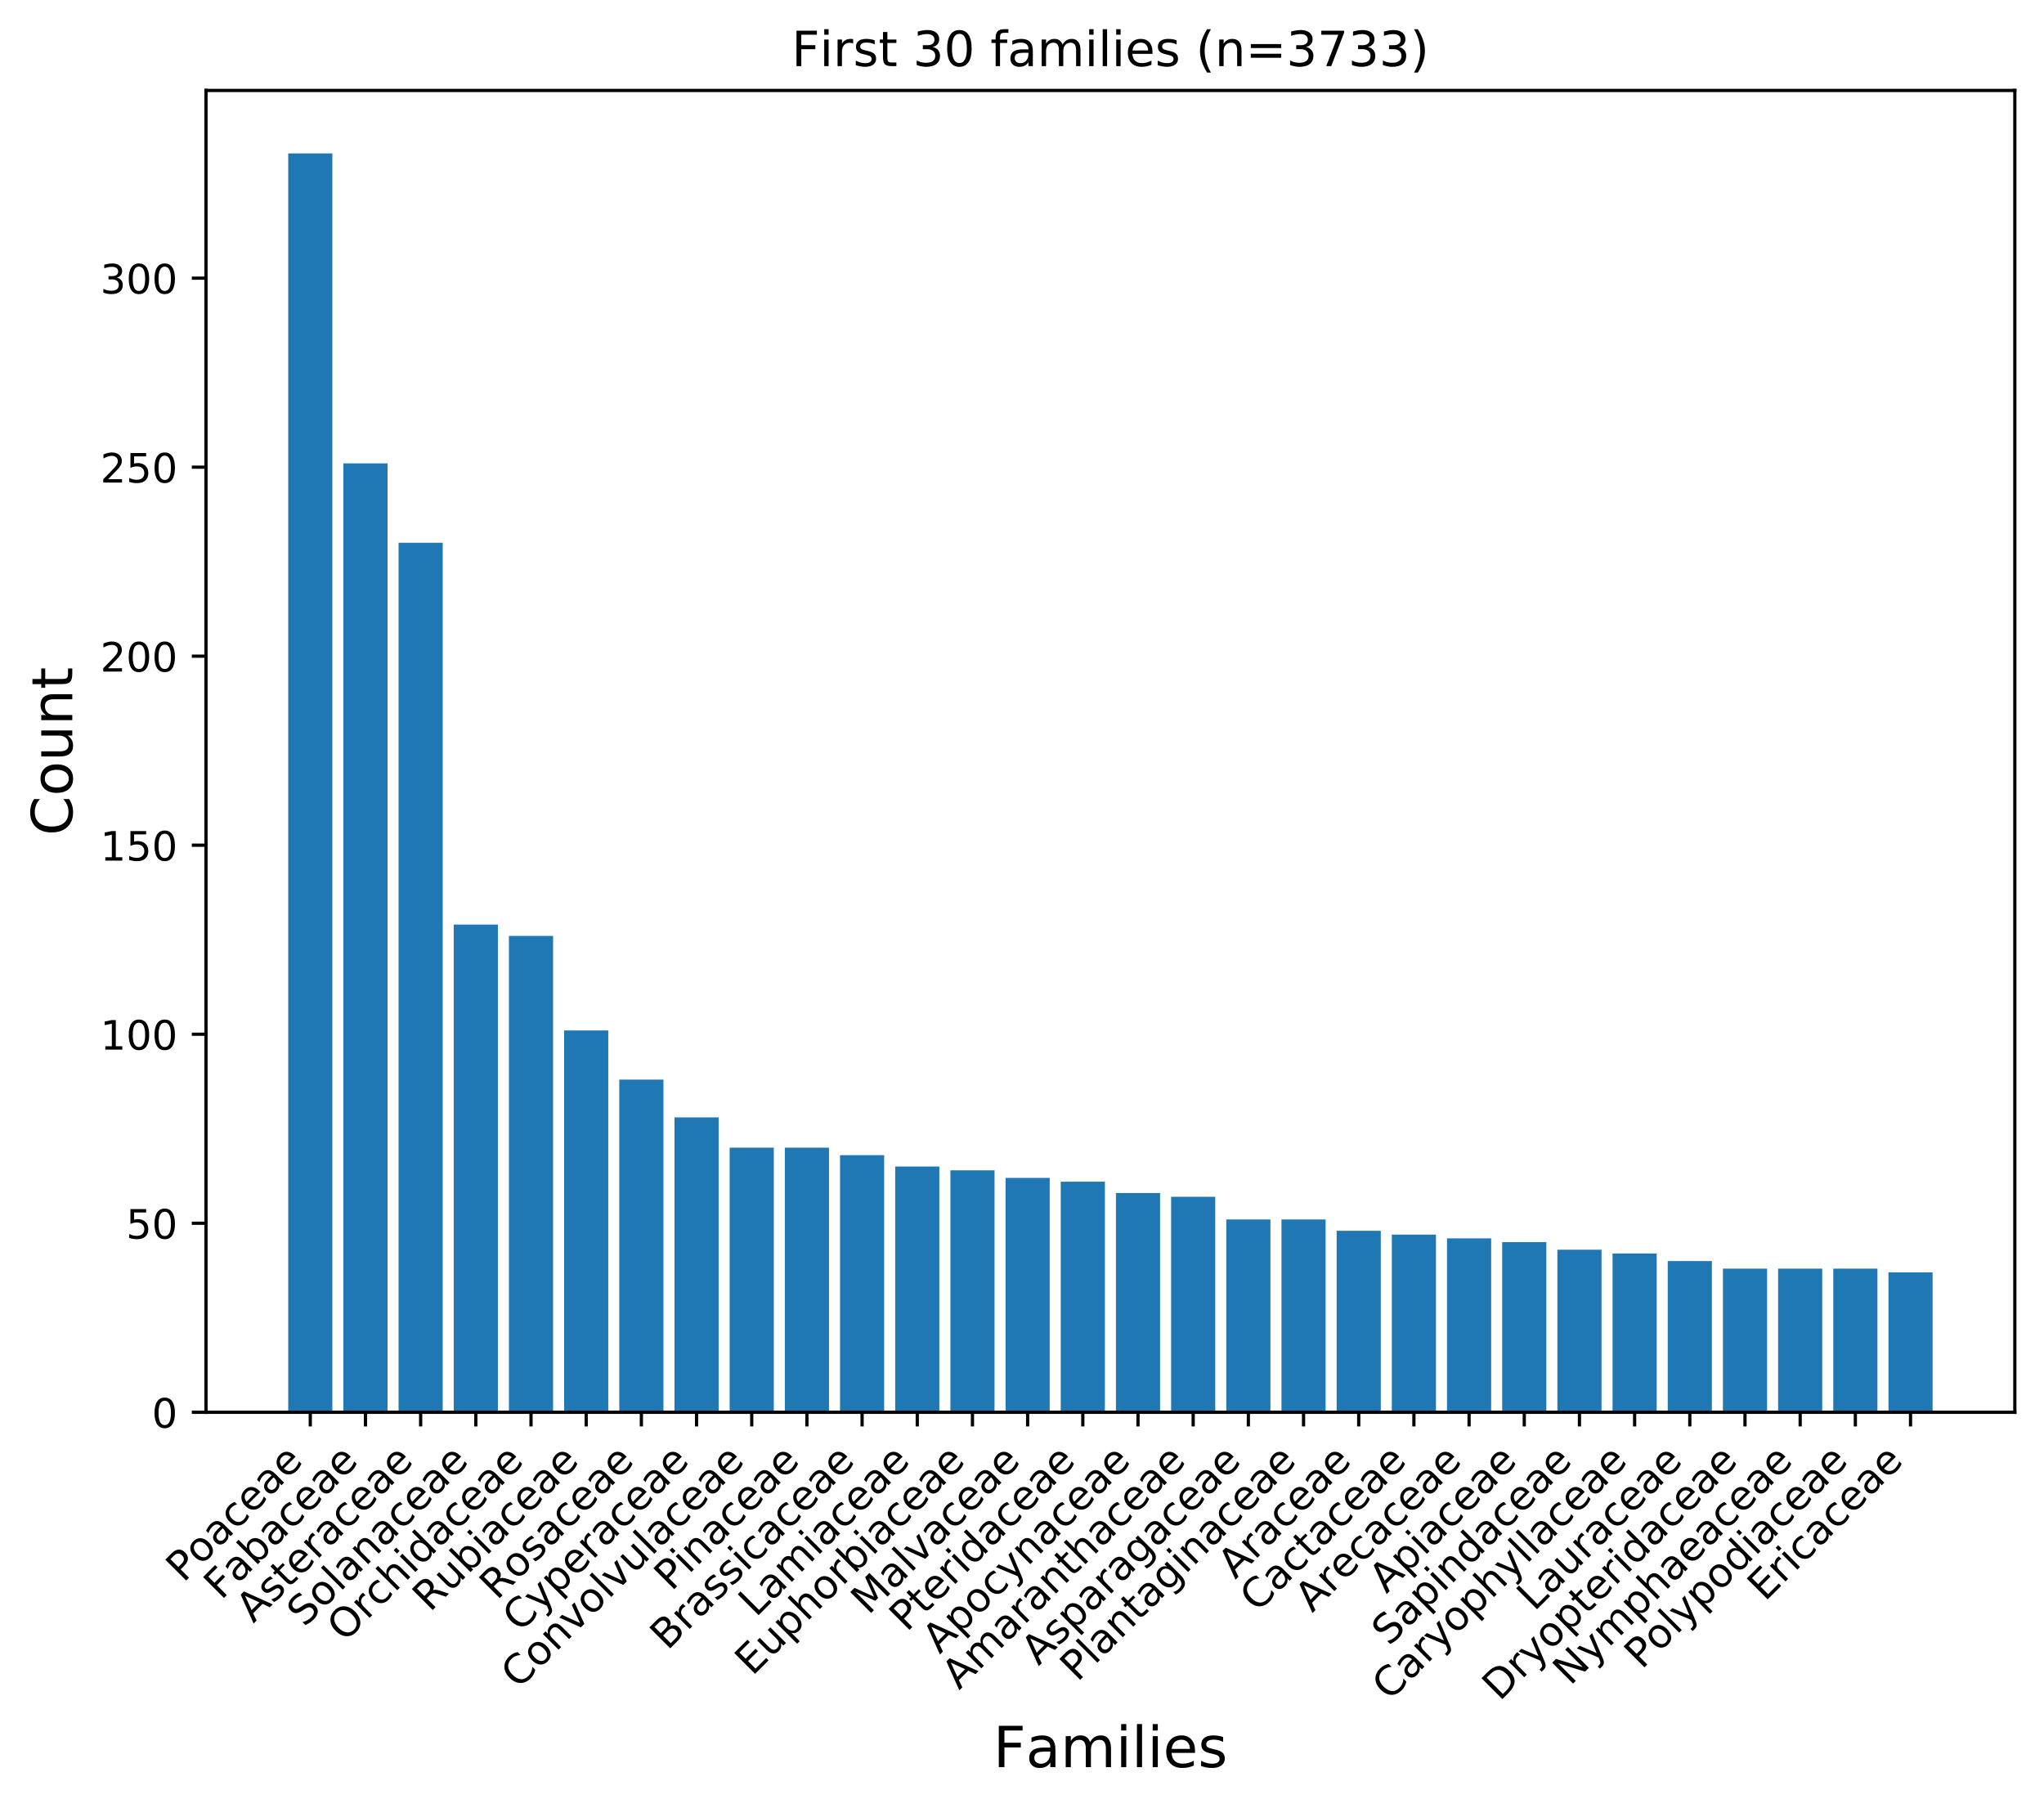 <?xml version="1.0" encoding="utf-8" standalone="no"?>
<!DOCTYPE svg PUBLIC "-//W3C//DTD SVG 1.1//EN"
  "http://www.w3.org/Graphics/SVG/1.1/DTD/svg11.dtd">
<!-- Created with matplotlib (https://matplotlib.org/) -->
<svg height="446.163pt" version="1.1" viewBox="0 0 504.437 446.163" width="504.437pt" xmlns="http://www.w3.org/2000/svg" xmlns:xlink="http://www.w3.org/1999/xlink">
 <defs>
  <style type="text/css">
*{stroke-linecap:butt;stroke-linejoin:round;}
  </style>
 </defs>
 <g id="figure_1">
  <g id="patch_1">
   <path d="M 0 446.163 
L 504.437 446.163 
L 504.437 0 
L 0 0 
z
" style="fill:#ffffff;"/>
  </g>
  <g id="axes_1">
   <g id="patch_2">
    <path d="M 50.837 348.478 
L 497.237 348.478 
L 497.237 22.318 
L 50.837 22.318 
z
" style="fill:#ffffff;"/>
   </g>
   <g id="patch_3">
    <path clip-path="url(#pc32aa4d957)" d="M 71.128 348.478 
L 82.022 348.478 
L 82.022 37.85 
L 71.128 37.85 
z
" style="fill:#1f77b4;"/>
   </g>
   <g id="patch_4">
    <path clip-path="url(#pc32aa4d957)" d="M 84.746 348.478 
L 95.64 348.478 
L 95.64 114.341 
L 84.746 114.341 
z
" style="fill:#1f77b4;"/>
   </g>
   <g id="patch_5">
    <path clip-path="url(#pc32aa4d957)" d="M 98.364 348.478 
L 109.258 348.478 
L 109.258 133.93 
L 98.364 133.93 
z
" style="fill:#1f77b4;"/>
   </g>
   <g id="patch_6">
    <path clip-path="url(#pc32aa4d957)" d="M 111.982 348.478 
L 122.876 348.478 
L 122.876 228.145 
L 111.982 228.145 
z
" style="fill:#1f77b4;"/>
   </g>
   <g id="patch_7">
    <path clip-path="url(#pc32aa4d957)" d="M 125.6 348.478 
L 136.494 348.478 
L 136.494 230.943 
L 125.6 230.943 
z
" style="fill:#1f77b4;"/>
   </g>
   <g id="patch_8">
    <path clip-path="url(#pc32aa4d957)" d="M 139.218 348.478 
L 150.113 348.478 
L 150.113 254.263 
L 139.218 254.263 
z
" style="fill:#1f77b4;"/>
   </g>
   <g id="patch_9">
    <path clip-path="url(#pc32aa4d957)" d="M 152.836 348.478 
L 163.731 348.478 
L 163.731 266.39 
L 152.836 266.39 
z
" style="fill:#1f77b4;"/>
   </g>
   <g id="patch_10">
    <path clip-path="url(#pc32aa4d957)" d="M 166.454 348.478 
L 177.349 348.478 
L 177.349 275.718 
L 166.454 275.718 
z
" style="fill:#1f77b4;"/>
   </g>
   <g id="patch_11">
    <path clip-path="url(#pc32aa4d957)" d="M 180.072 348.478 
L 190.967 348.478 
L 190.967 283.181 
L 180.072 283.181 
z
" style="fill:#1f77b4;"/>
   </g>
   <g id="patch_12">
    <path clip-path="url(#pc32aa4d957)" d="M 193.69 348.478 
L 204.585 348.478 
L 204.585 283.181 
L 193.69 283.181 
z
" style="fill:#1f77b4;"/>
   </g>
   <g id="patch_13">
    <path clip-path="url(#pc32aa4d957)" d="M 207.308 348.478 
L 218.203 348.478 
L 218.203 285.046 
L 207.308 285.046 
z
" style="fill:#1f77b4;"/>
   </g>
   <g id="patch_14">
    <path clip-path="url(#pc32aa4d957)" d="M 220.926 348.478 
L 231.821 348.478 
L 231.821 287.845 
L 220.926 287.845 
z
" style="fill:#1f77b4;"/>
   </g>
   <g id="patch_15">
    <path clip-path="url(#pc32aa4d957)" d="M 234.545 348.478 
L 245.439 348.478 
L 245.439 288.778 
L 234.545 288.778 
z
" style="fill:#1f77b4;"/>
   </g>
   <g id="patch_16">
    <path clip-path="url(#pc32aa4d957)" d="M 248.163 348.478 
L 259.057 348.478 
L 259.057 290.643 
L 248.163 290.643 
z
" style="fill:#1f77b4;"/>
   </g>
   <g id="patch_17">
    <path clip-path="url(#pc32aa4d957)" d="M 261.781 348.478 
L 272.675 348.478 
L 272.675 291.576 
L 261.781 291.576 
z
" style="fill:#1f77b4;"/>
   </g>
   <g id="patch_18">
    <path clip-path="url(#pc32aa4d957)" d="M 275.399 348.478 
L 286.293 348.478 
L 286.293 294.375 
L 275.399 294.375 
z
" style="fill:#1f77b4;"/>
   </g>
   <g id="patch_19">
    <path clip-path="url(#pc32aa4d957)" d="M 289.017 348.478 
L 299.911 348.478 
L 299.911 295.307 
L 289.017 295.307 
z
" style="fill:#1f77b4;"/>
   </g>
   <g id="patch_20">
    <path clip-path="url(#pc32aa4d957)" d="M 302.635 348.478 
L 313.529 348.478 
L 313.529 300.904 
L 302.635 300.904 
z
" style="fill:#1f77b4;"/>
   </g>
   <g id="patch_21">
    <path clip-path="url(#pc32aa4d957)" d="M 316.253 348.478 
L 327.147 348.478 
L 327.147 300.904 
L 316.253 300.904 
z
" style="fill:#1f77b4;"/>
   </g>
   <g id="patch_22">
    <path clip-path="url(#pc32aa4d957)" d="M 329.871 348.478 
L 340.765 348.478 
L 340.765 303.703 
L 329.871 303.703 
z
" style="fill:#1f77b4;"/>
   </g>
   <g id="patch_23">
    <path clip-path="url(#pc32aa4d957)" d="M 343.489 348.478 
L 354.383 348.478 
L 354.383 304.636 
L 343.489 304.636 
z
" style="fill:#1f77b4;"/>
   </g>
   <g id="patch_24">
    <path clip-path="url(#pc32aa4d957)" d="M 357.107 348.478 
L 368.001 348.478 
L 368.001 305.568 
L 357.107 305.568 
z
" style="fill:#1f77b4;"/>
   </g>
   <g id="patch_25">
    <path clip-path="url(#pc32aa4d957)" d="M 370.725 348.478 
L 381.62 348.478 
L 381.62 306.501 
L 370.725 306.501 
z
" style="fill:#1f77b4;"/>
   </g>
   <g id="patch_26">
    <path clip-path="url(#pc32aa4d957)" d="M 384.343 348.478 
L 395.238 348.478 
L 395.238 308.367 
L 384.343 308.367 
z
" style="fill:#1f77b4;"/>
   </g>
   <g id="patch_27">
    <path clip-path="url(#pc32aa4d957)" d="M 397.961 348.478 
L 408.856 348.478 
L 408.856 309.3 
L 397.961 309.3 
z
" style="fill:#1f77b4;"/>
   </g>
   <g id="patch_28">
    <path clip-path="url(#pc32aa4d957)" d="M 411.579 348.478 
L 422.474 348.478 
L 422.474 311.165 
L 411.579 311.165 
z
" style="fill:#1f77b4;"/>
   </g>
   <g id="patch_29">
    <path clip-path="url(#pc32aa4d957)" d="M 425.197 348.478 
L 436.092 348.478 
L 436.092 313.031 
L 425.197 313.031 
z
" style="fill:#1f77b4;"/>
   </g>
   <g id="patch_30">
    <path clip-path="url(#pc32aa4d957)" d="M 438.815 348.478 
L 449.71 348.478 
L 449.71 313.031 
L 438.815 313.031 
z
" style="fill:#1f77b4;"/>
   </g>
   <g id="patch_31">
    <path clip-path="url(#pc32aa4d957)" d="M 452.433 348.478 
L 463.328 348.478 
L 463.328 313.031 
L 452.433 313.031 
z
" style="fill:#1f77b4;"/>
   </g>
   <g id="patch_32">
    <path clip-path="url(#pc32aa4d957)" d="M 466.052 348.478 
L 476.946 348.478 
L 476.946 313.964 
L 466.052 313.964 
z
" style="fill:#1f77b4;"/>
   </g>
   <g id="matplotlib.axis_1">
    <g id="xtick_1">
     <g id="line2d_1">
      <defs>
       <path d="M 0 0 
L 0 3.5 
" id="m7eb4b7821f" style="stroke:#000000;stroke-width:0.8;"/>
      </defs>
      <g>
       <use style="stroke:#000000;stroke-width:0.8;" x="76.575" xlink:href="#m7eb4b7821f" y="348.478"/>
      </g>
     </g>
     <g id="text_1">
      <!-- Poaceae -->
      <defs>
       <path d="M 19.672 64.797 
L 19.672 37.406 
L 32.078 37.406 
Q 38.969 37.406 42.719 40.969 
Q 46.484 44.531 46.484 51.125 
Q 46.484 57.672 42.719 61.234 
Q 38.969 64.797 32.078 64.797 
z
M 9.812 72.906 
L 32.078 72.906 
Q 44.344 72.906 50.609 67.359 
Q 56.891 61.812 56.891 51.125 
Q 56.891 40.328 50.609 34.812 
Q 44.344 29.297 32.078 29.297 
L 19.672 29.297 
L 19.672 0 
L 9.812 0 
z
" id="DejaVuSans-80"/>
       <path d="M 30.609 48.391 
Q 23.391 48.391 19.188 42.75 
Q 14.984 37.109 14.984 27.297 
Q 14.984 17.484 19.156 11.844 
Q 23.344 6.203 30.609 6.203 
Q 37.797 6.203 41.984 11.859 
Q 46.188 17.531 46.188 27.297 
Q 46.188 37.016 41.984 42.703 
Q 37.797 48.391 30.609 48.391 
z
M 30.609 56 
Q 42.328 56 49.016 48.375 
Q 55.719 40.766 55.719 27.297 
Q 55.719 13.875 49.016 6.219 
Q 42.328 -1.422 30.609 -1.422 
Q 18.844 -1.422 12.172 6.219 
Q 5.516 13.875 5.516 27.297 
Q 5.516 40.766 12.172 48.375 
Q 18.844 56 30.609 56 
z
" id="DejaVuSans-111"/>
       <path d="M 34.281 27.484 
Q 23.391 27.484 19.188 25 
Q 14.984 22.516 14.984 16.5 
Q 14.984 11.719 18.141 8.906 
Q 21.297 6.109 26.703 6.109 
Q 34.188 6.109 38.703 11.406 
Q 43.219 16.703 43.219 25.484 
L 43.219 27.484 
z
M 52.203 31.203 
L 52.203 0 
L 43.219 0 
L 43.219 8.297 
Q 40.141 3.328 35.547 0.953 
Q 30.953 -1.422 24.312 -1.422 
Q 15.922 -1.422 10.953 3.297 
Q 6 8.016 6 15.922 
Q 6 25.141 12.172 29.828 
Q 18.359 34.516 30.609 34.516 
L 43.219 34.516 
L 43.219 35.406 
Q 43.219 41.609 39.141 45 
Q 35.062 48.391 27.688 48.391 
Q 23 48.391 18.547 47.266 
Q 14.109 46.141 10.016 43.891 
L 10.016 52.203 
Q 14.938 54.109 19.578 55.047 
Q 24.219 56 28.609 56 
Q 40.484 56 46.344 49.844 
Q 52.203 43.703 52.203 31.203 
z
" id="DejaVuSans-97"/>
       <path d="M 48.781 52.594 
L 48.781 44.188 
Q 44.969 46.297 41.141 47.344 
Q 37.312 48.391 33.406 48.391 
Q 24.656 48.391 19.812 42.844 
Q 14.984 37.312 14.984 27.297 
Q 14.984 17.281 19.812 11.734 
Q 24.656 6.203 33.406 6.203 
Q 37.312 6.203 41.141 7.25 
Q 44.969 8.297 48.781 10.406 
L 48.781 2.094 
Q 45.016 0.344 40.984 -0.531 
Q 36.969 -1.422 32.422 -1.422 
Q 20.062 -1.422 12.781 6.344 
Q 5.516 14.109 5.516 27.297 
Q 5.516 40.672 12.859 48.328 
Q 20.219 56 33.016 56 
Q 37.156 56 41.109 55.141 
Q 45.062 54.297 48.781 52.594 
z
" id="DejaVuSans-99"/>
       <path d="M 56.203 29.594 
L 56.203 25.203 
L 14.891 25.203 
Q 15.484 15.922 20.484 11.062 
Q 25.484 6.203 34.422 6.203 
Q 39.594 6.203 44.453 7.469 
Q 49.312 8.734 54.109 11.281 
L 54.109 2.781 
Q 49.266 0.734 44.188 -0.344 
Q 39.109 -1.422 33.891 -1.422 
Q 20.797 -1.422 13.156 6.188 
Q 5.516 13.812 5.516 26.812 
Q 5.516 40.234 12.766 48.109 
Q 20.016 56 32.328 56 
Q 43.359 56 49.781 48.891 
Q 56.203 41.797 56.203 29.594 
z
M 47.219 32.234 
Q 47.125 39.594 43.094 43.984 
Q 39.062 48.391 32.422 48.391 
Q 24.906 48.391 20.391 44.141 
Q 15.875 39.891 15.188 32.172 
z
" id="DejaVuSans-101"/>
      </defs>
      <g transform="translate(45.261 390.694)rotate(-45)scale(0.1 -0.1)">
       <use xlink:href="#DejaVuSans-80"/>
       <use x="60.256" xlink:href="#DejaVuSans-111"/>
       <use x="121.438" xlink:href="#DejaVuSans-97"/>
       <use x="182.717" xlink:href="#DejaVuSans-99"/>
       <use x="237.697" xlink:href="#DejaVuSans-101"/>
       <use x="299.221" xlink:href="#DejaVuSans-97"/>
       <use x="360.5" xlink:href="#DejaVuSans-101"/>
      </g>
     </g>
    </g>
    <g id="xtick_2">
     <g id="line2d_2">
      <g>
       <use style="stroke:#000000;stroke-width:0.8;" x="90.193" xlink:href="#m7eb4b7821f" y="348.478"/>
      </g>
     </g>
     <g id="text_2">
      <!-- Fabaceae -->
      <defs>
       <path d="M 9.812 72.906 
L 51.703 72.906 
L 51.703 64.594 
L 19.672 64.594 
L 19.672 43.109 
L 48.578 43.109 
L 48.578 34.812 
L 19.672 34.812 
L 19.672 0 
L 9.812 0 
z
" id="DejaVuSans-70"/>
       <path d="M 48.688 27.297 
Q 48.688 37.203 44.609 42.844 
Q 40.531 48.484 33.406 48.484 
Q 26.266 48.484 22.188 42.844 
Q 18.109 37.203 18.109 27.297 
Q 18.109 17.391 22.188 11.75 
Q 26.266 6.109 33.406 6.109 
Q 40.531 6.109 44.609 11.75 
Q 48.688 17.391 48.688 27.297 
z
M 18.109 46.391 
Q 20.953 51.266 25.266 53.625 
Q 29.594 56 35.594 56 
Q 45.562 56 51.781 48.094 
Q 58.016 40.188 58.016 27.297 
Q 58.016 14.406 51.781 6.484 
Q 45.562 -1.422 35.594 -1.422 
Q 29.594 -1.422 25.266 0.953 
Q 20.953 3.328 18.109 8.203 
L 18.109 0 
L 9.078 0 
L 9.078 75.984 
L 18.109 75.984 
z
" id="DejaVuSans-98"/>
      </defs>
      <g transform="translate(54.587 394.987)rotate(-45)scale(0.1 -0.1)">
       <use xlink:href="#DejaVuSans-70"/>
       <use x="57.379" xlink:href="#DejaVuSans-97"/>
       <use x="118.658" xlink:href="#DejaVuSans-98"/>
       <use x="182.135" xlink:href="#DejaVuSans-97"/>
       <use x="243.414" xlink:href="#DejaVuSans-99"/>
       <use x="298.395" xlink:href="#DejaVuSans-101"/>
       <use x="359.918" xlink:href="#DejaVuSans-97"/>
       <use x="421.197" xlink:href="#DejaVuSans-101"/>
      </g>
     </g>
    </g>
    <g id="xtick_3">
     <g id="line2d_3">
      <g>
       <use style="stroke:#000000;stroke-width:0.8;" x="103.811" xlink:href="#m7eb4b7821f" y="348.478"/>
      </g>
     </g>
     <g id="text_3">
      <!-- Asteraceae -->
      <defs>
       <path d="M 34.188 63.188 
L 20.797 26.906 
L 47.609 26.906 
z
M 28.609 72.906 
L 39.797 72.906 
L 67.578 0 
L 57.328 0 
L 50.688 18.703 
L 17.828 18.703 
L 11.188 0 
L 0.781 0 
z
" id="DejaVuSans-65"/>
       <path d="M 44.281 53.078 
L 44.281 44.578 
Q 40.484 46.531 36.375 47.5 
Q 32.281 48.484 27.875 48.484 
Q 21.188 48.484 17.844 46.438 
Q 14.5 44.391 14.5 40.281 
Q 14.5 37.156 16.891 35.375 
Q 19.281 33.594 26.516 31.984 
L 29.594 31.297 
Q 39.156 29.25 43.188 25.516 
Q 47.219 21.781 47.219 15.094 
Q 47.219 7.469 41.188 3.016 
Q 35.156 -1.422 24.609 -1.422 
Q 20.219 -1.422 15.453 -0.562 
Q 10.688 0.297 5.422 2 
L 5.422 11.281 
Q 10.406 8.688 15.234 7.391 
Q 20.062 6.109 24.812 6.109 
Q 31.156 6.109 34.562 8.281 
Q 37.984 10.453 37.984 14.406 
Q 37.984 18.062 35.516 20.016 
Q 33.062 21.969 24.703 23.781 
L 21.578 24.516 
Q 13.234 26.266 9.516 29.906 
Q 5.812 33.547 5.812 39.891 
Q 5.812 47.609 11.281 51.797 
Q 16.75 56 26.812 56 
Q 31.781 56 36.172 55.266 
Q 40.578 54.547 44.281 53.078 
z
" id="DejaVuSans-115"/>
       <path d="M 18.312 70.219 
L 18.312 54.688 
L 36.812 54.688 
L 36.812 47.703 
L 18.312 47.703 
L 18.312 18.016 
Q 18.312 11.328 20.141 9.422 
Q 21.969 7.516 27.594 7.516 
L 36.812 7.516 
L 36.812 0 
L 27.594 0 
Q 17.188 0 13.234 3.875 
Q 9.281 7.766 9.281 18.016 
L 9.281 47.703 
L 2.688 47.703 
L 2.688 54.688 
L 9.281 54.688 
L 9.281 70.219 
z
" id="DejaVuSans-116"/>
       <path d="M 41.109 46.297 
Q 39.594 47.172 37.812 47.578 
Q 36.031 48 33.891 48 
Q 26.266 48 22.188 43.047 
Q 18.109 38.094 18.109 28.812 
L 18.109 0 
L 9.078 0 
L 9.078 54.688 
L 18.109 54.688 
L 18.109 46.188 
Q 20.953 51.172 25.484 53.578 
Q 30.031 56 36.531 56 
Q 37.453 56 38.578 55.875 
Q 39.703 55.766 41.062 55.516 
z
" id="DejaVuSans-114"/>
      </defs>
      <g transform="translate(62.534 400.658)rotate(-45)scale(0.1 -0.1)">
       <use xlink:href="#DejaVuSans-65"/>
       <use x="68.408" xlink:href="#DejaVuSans-115"/>
       <use x="120.508" xlink:href="#DejaVuSans-116"/>
       <use x="159.717" xlink:href="#DejaVuSans-101"/>
       <use x="221.24" xlink:href="#DejaVuSans-114"/>
       <use x="262.354" xlink:href="#DejaVuSans-97"/>
       <use x="323.633" xlink:href="#DejaVuSans-99"/>
       <use x="378.613" xlink:href="#DejaVuSans-101"/>
       <use x="440.137" xlink:href="#DejaVuSans-97"/>
       <use x="501.416" xlink:href="#DejaVuSans-101"/>
      </g>
     </g>
    </g>
    <g id="xtick_4">
     <g id="line2d_4">
      <g>
       <use style="stroke:#000000;stroke-width:0.8;" x="117.429" xlink:href="#m7eb4b7821f" y="348.478"/>
      </g>
     </g>
     <g id="text_4">
      <!-- Solanaceae -->
      <defs>
       <path d="M 53.516 70.516 
L 53.516 60.891 
Q 47.906 63.578 42.922 64.891 
Q 37.938 66.219 33.297 66.219 
Q 25.25 66.219 20.875 63.094 
Q 16.5 59.969 16.5 54.203 
Q 16.5 49.359 19.406 46.891 
Q 22.312 44.438 30.422 42.922 
L 36.375 41.703 
Q 47.406 39.594 52.656 34.297 
Q 57.906 29 57.906 20.125 
Q 57.906 9.516 50.797 4.047 
Q 43.703 -1.422 29.984 -1.422 
Q 24.812 -1.422 18.969 -0.25 
Q 13.141 0.922 6.891 3.219 
L 6.891 13.375 
Q 12.891 10.016 18.656 8.297 
Q 24.422 6.594 29.984 6.594 
Q 38.422 6.594 43.016 9.906 
Q 47.609 13.234 47.609 19.391 
Q 47.609 24.75 44.312 27.781 
Q 41.016 30.812 33.5 32.328 
L 27.484 33.5 
Q 16.453 35.688 11.516 40.375 
Q 6.594 45.062 6.594 53.422 
Q 6.594 63.094 13.406 68.656 
Q 20.219 74.219 32.172 74.219 
Q 37.312 74.219 42.625 73.281 
Q 47.953 72.359 53.516 70.516 
z
" id="DejaVuSans-83"/>
       <path d="M 9.422 75.984 
L 18.406 75.984 
L 18.406 0 
L 9.422 0 
z
" id="DejaVuSans-108"/>
       <path d="M 54.891 33.016 
L 54.891 0 
L 45.906 0 
L 45.906 32.719 
Q 45.906 40.484 42.875 44.328 
Q 39.844 48.188 33.797 48.188 
Q 26.516 48.188 22.312 43.547 
Q 18.109 38.922 18.109 30.906 
L 18.109 0 
L 9.078 0 
L 9.078 54.688 
L 18.109 54.688 
L 18.109 46.188 
Q 21.344 51.125 25.703 53.562 
Q 30.078 56 35.797 56 
Q 45.219 56 50.047 50.172 
Q 54.891 44.344 54.891 33.016 
z
" id="DejaVuSans-110"/>
      </defs>
      <g transform="translate(75.108 401.702)rotate(-45)scale(0.1 -0.1)">
       <use xlink:href="#DejaVuSans-83"/>
       <use x="63.477" xlink:href="#DejaVuSans-111"/>
       <use x="124.658" xlink:href="#DejaVuSans-108"/>
       <use x="152.441" xlink:href="#DejaVuSans-97"/>
       <use x="213.721" xlink:href="#DejaVuSans-110"/>
       <use x="277.1" xlink:href="#DejaVuSans-97"/>
       <use x="338.379" xlink:href="#DejaVuSans-99"/>
       <use x="393.359" xlink:href="#DejaVuSans-101"/>
       <use x="454.883" xlink:href="#DejaVuSans-97"/>
       <use x="516.162" xlink:href="#DejaVuSans-101"/>
      </g>
     </g>
    </g>
    <g id="xtick_5">
     <g id="line2d_5">
      <g>
       <use style="stroke:#000000;stroke-width:0.8;" x="131.047" xlink:href="#m7eb4b7821f" y="348.478"/>
      </g>
     </g>
     <g id="text_5">
      <!-- Orchidaceae -->
      <defs>
       <path d="M 39.406 66.219 
Q 28.656 66.219 22.328 58.203 
Q 16.016 50.203 16.016 36.375 
Q 16.016 22.609 22.328 14.594 
Q 28.656 6.594 39.406 6.594 
Q 50.141 6.594 56.422 14.594 
Q 62.703 22.609 62.703 36.375 
Q 62.703 50.203 56.422 58.203 
Q 50.141 66.219 39.406 66.219 
z
M 39.406 74.219 
Q 54.734 74.219 63.906 63.938 
Q 73.094 53.656 73.094 36.375 
Q 73.094 19.141 63.906 8.859 
Q 54.734 -1.422 39.406 -1.422 
Q 24.031 -1.422 14.812 8.828 
Q 5.609 19.094 5.609 36.375 
Q 5.609 53.656 14.812 63.938 
Q 24.031 74.219 39.406 74.219 
z
" id="DejaVuSans-79"/>
       <path d="M 54.891 33.016 
L 54.891 0 
L 45.906 0 
L 45.906 32.719 
Q 45.906 40.484 42.875 44.328 
Q 39.844 48.188 33.797 48.188 
Q 26.516 48.188 22.312 43.547 
Q 18.109 38.922 18.109 30.906 
L 18.109 0 
L 9.078 0 
L 9.078 75.984 
L 18.109 75.984 
L 18.109 46.188 
Q 21.344 51.125 25.703 53.562 
Q 30.078 56 35.797 56 
Q 45.219 56 50.047 50.172 
Q 54.891 44.344 54.891 33.016 
z
" id="DejaVuSans-104"/>
       <path d="M 9.422 54.688 
L 18.406 54.688 
L 18.406 0 
L 9.422 0 
z
M 9.422 75.984 
L 18.406 75.984 
L 18.406 64.594 
L 9.422 64.594 
z
" id="DejaVuSans-105"/>
       <path d="M 45.406 46.391 
L 45.406 75.984 
L 54.391 75.984 
L 54.391 0 
L 45.406 0 
L 45.406 8.203 
Q 42.578 3.328 38.25 0.953 
Q 33.938 -1.422 27.875 -1.422 
Q 17.969 -1.422 11.734 6.484 
Q 5.516 14.406 5.516 27.297 
Q 5.516 40.188 11.734 48.094 
Q 17.969 56 27.875 56 
Q 33.938 56 38.25 53.625 
Q 42.578 51.266 45.406 46.391 
z
M 14.797 27.297 
Q 14.797 17.391 18.875 11.75 
Q 22.953 6.109 30.078 6.109 
Q 37.203 6.109 41.297 11.75 
Q 45.406 17.391 45.406 27.297 
Q 45.406 37.203 41.297 42.844 
Q 37.203 48.484 30.078 48.484 
Q 22.953 48.484 18.875 42.844 
Q 14.797 37.203 14.797 27.297 
z
" id="DejaVuSans-100"/>
      </defs>
      <g transform="translate(85.027 405.401)rotate(-45)scale(0.1 -0.1)">
       <use xlink:href="#DejaVuSans-79"/>
       <use x="78.711" xlink:href="#DejaVuSans-114"/>
       <use x="119.793" xlink:href="#DejaVuSans-99"/>
       <use x="174.773" xlink:href="#DejaVuSans-104"/>
       <use x="238.152" xlink:href="#DejaVuSans-105"/>
       <use x="265.936" xlink:href="#DejaVuSans-100"/>
       <use x="329.412" xlink:href="#DejaVuSans-97"/>
       <use x="390.691" xlink:href="#DejaVuSans-99"/>
       <use x="445.672" xlink:href="#DejaVuSans-101"/>
       <use x="507.195" xlink:href="#DejaVuSans-97"/>
       <use x="568.475" xlink:href="#DejaVuSans-101"/>
      </g>
     </g>
    </g>
    <g id="xtick_6">
     <g id="line2d_6">
      <g>
       <use style="stroke:#000000;stroke-width:0.8;" x="144.665" xlink:href="#m7eb4b7821f" y="348.478"/>
      </g>
     </g>
     <g id="text_6">
      <!-- Rubiaceae -->
      <defs>
       <path d="M 44.391 34.188 
Q 47.562 33.109 50.562 29.594 
Q 53.562 26.078 56.594 19.922 
L 66.609 0 
L 56 0 
L 46.688 18.703 
Q 43.062 26.031 39.672 28.422 
Q 36.281 30.812 30.422 30.812 
L 19.672 30.812 
L 19.672 0 
L 9.812 0 
L 9.812 72.906 
L 32.078 72.906 
Q 44.578 72.906 50.734 67.672 
Q 56.891 62.453 56.891 51.906 
Q 56.891 45.016 53.688 40.469 
Q 50.484 35.938 44.391 34.188 
z
M 19.672 64.797 
L 19.672 38.922 
L 32.078 38.922 
Q 39.203 38.922 42.844 42.219 
Q 46.484 45.516 46.484 51.906 
Q 46.484 58.297 42.844 61.547 
Q 39.203 64.797 32.078 64.797 
z
" id="DejaVuSans-82"/>
       <path d="M 8.5 21.578 
L 8.5 54.688 
L 17.484 54.688 
L 17.484 21.922 
Q 17.484 14.156 20.5 10.266 
Q 23.531 6.391 29.594 6.391 
Q 36.859 6.391 41.078 11.031 
Q 45.312 15.672 45.312 23.688 
L 45.312 54.688 
L 54.297 54.688 
L 54.297 0 
L 45.312 0 
L 45.312 8.406 
Q 42.047 3.422 37.719 1 
Q 33.406 -1.422 27.688 -1.422 
Q 18.266 -1.422 13.375 4.438 
Q 8.5 10.297 8.5 21.578 
z
M 31.109 56 
z
" id="DejaVuSans-117"/>
      </defs>
      <g transform="translate(106.095 397.951)rotate(-45)scale(0.1 -0.1)">
       <use xlink:href="#DejaVuSans-82"/>
       <use x="69.42" xlink:href="#DejaVuSans-117"/>
       <use x="132.799" xlink:href="#DejaVuSans-98"/>
       <use x="196.275" xlink:href="#DejaVuSans-105"/>
       <use x="224.059" xlink:href="#DejaVuSans-97"/>
       <use x="285.338" xlink:href="#DejaVuSans-99"/>
       <use x="340.318" xlink:href="#DejaVuSans-101"/>
       <use x="401.842" xlink:href="#DejaVuSans-97"/>
       <use x="463.121" xlink:href="#DejaVuSans-101"/>
      </g>
     </g>
    </g>
    <g id="xtick_7">
     <g id="line2d_7">
      <g>
       <use style="stroke:#000000;stroke-width:0.8;" x="158.283" xlink:href="#m7eb4b7821f" y="348.478"/>
      </g>
     </g>
     <g id="text_7">
      <!-- Rosaceae -->
      <g transform="translate(122.637 395.026)rotate(-45)scale(0.1 -0.1)">
       <use xlink:href="#DejaVuSans-82"/>
       <use x="69.42" xlink:href="#DejaVuSans-111"/>
       <use x="130.602" xlink:href="#DejaVuSans-115"/>
       <use x="182.701" xlink:href="#DejaVuSans-97"/>
       <use x="243.98" xlink:href="#DejaVuSans-99"/>
       <use x="298.961" xlink:href="#DejaVuSans-101"/>
       <use x="360.484" xlink:href="#DejaVuSans-97"/>
       <use x="421.764" xlink:href="#DejaVuSans-101"/>
      </g>
     </g>
    </g>
    <g id="xtick_8">
     <g id="line2d_8">
      <g>
       <use style="stroke:#000000;stroke-width:0.8;" x="171.901" xlink:href="#m7eb4b7821f" y="348.478"/>
      </g>
     </g>
     <g id="text_8">
      <!-- Cyperaceae -->
      <defs>
       <path d="M 64.406 67.281 
L 64.406 56.891 
Q 59.422 61.531 53.781 63.812 
Q 48.141 66.109 41.797 66.109 
Q 29.297 66.109 22.656 58.469 
Q 16.016 50.828 16.016 36.375 
Q 16.016 21.969 22.656 14.328 
Q 29.297 6.688 41.797 6.688 
Q 48.141 6.688 53.781 8.984 
Q 59.422 11.281 64.406 15.922 
L 64.406 5.609 
Q 59.234 2.094 53.438 0.328 
Q 47.656 -1.422 41.219 -1.422 
Q 24.656 -1.422 15.125 8.703 
Q 5.609 18.844 5.609 36.375 
Q 5.609 53.953 15.125 64.078 
Q 24.656 74.219 41.219 74.219 
Q 47.75 74.219 53.531 72.484 
Q 59.328 70.75 64.406 67.281 
z
" id="DejaVuSans-67"/>
       <path d="M 32.172 -5.078 
Q 28.375 -14.844 24.75 -17.812 
Q 21.141 -20.797 15.094 -20.797 
L 7.906 -20.797 
L 7.906 -13.281 
L 13.188 -13.281 
Q 16.891 -13.281 18.938 -11.516 
Q 21 -9.766 23.484 -3.219 
L 25.094 0.875 
L 2.984 54.688 
L 12.5 54.688 
L 29.594 11.922 
L 46.688 54.688 
L 56.203 54.688 
z
" id="DejaVuSans-121"/>
       <path d="M 18.109 8.203 
L 18.109 -20.797 
L 9.078 -20.797 
L 9.078 54.688 
L 18.109 54.688 
L 18.109 46.391 
Q 20.953 51.266 25.266 53.625 
Q 29.594 56 35.594 56 
Q 45.562 56 51.781 48.094 
Q 58.016 40.188 58.016 27.297 
Q 58.016 14.406 51.781 6.484 
Q 45.562 -1.422 35.594 -1.422 
Q 29.594 -1.422 25.266 0.953 
Q 20.953 3.328 18.109 8.203 
z
M 48.688 27.297 
Q 48.688 37.203 44.609 42.844 
Q 40.531 48.484 33.406 48.484 
Q 26.266 48.484 22.188 42.844 
Q 18.109 37.203 18.109 27.297 
Q 18.109 17.391 22.188 11.75 
Q 26.266 6.109 33.406 6.109 
Q 40.531 6.109 44.609 11.75 
Q 48.688 17.391 48.688 27.297 
z
" id="DejaVuSans-112"/>
      </defs>
      <g transform="translate(128.305 402.977)rotate(-45)scale(0.1 -0.1)">
       <use xlink:href="#DejaVuSans-67"/>
       <use x="69.824" xlink:href="#DejaVuSans-121"/>
       <use x="129.004" xlink:href="#DejaVuSans-112"/>
       <use x="192.48" xlink:href="#DejaVuSans-101"/>
       <use x="254.004" xlink:href="#DejaVuSans-114"/>
       <use x="295.117" xlink:href="#DejaVuSans-97"/>
       <use x="356.396" xlink:href="#DejaVuSans-99"/>
       <use x="411.377" xlink:href="#DejaVuSans-101"/>
       <use x="472.9" xlink:href="#DejaVuSans-97"/>
       <use x="534.18" xlink:href="#DejaVuSans-101"/>
      </g>
     </g>
    </g>
    <g id="xtick_9">
     <g id="line2d_9">
      <g>
       <use style="stroke:#000000;stroke-width:0.8;" x="185.519" xlink:href="#m7eb4b7821f" y="348.478"/>
      </g>
     </g>
     <g id="text_9">
      <!-- Convolvulaceae -->
      <defs>
       <path d="M 2.984 54.688 
L 12.5 54.688 
L 29.594 8.797 
L 46.688 54.688 
L 56.203 54.688 
L 35.688 0 
L 23.484 0 
z
" id="DejaVuSans-118"/>
      </defs>
      <g transform="translate(127.94 416.96)rotate(-45)scale(0.1 -0.1)">
       <use xlink:href="#DejaVuSans-67"/>
       <use x="69.824" xlink:href="#DejaVuSans-111"/>
       <use x="131.006" xlink:href="#DejaVuSans-110"/>
       <use x="194.385" xlink:href="#DejaVuSans-118"/>
       <use x="253.564" xlink:href="#DejaVuSans-111"/>
       <use x="314.746" xlink:href="#DejaVuSans-108"/>
       <use x="342.529" xlink:href="#DejaVuSans-118"/>
       <use x="401.709" xlink:href="#DejaVuSans-117"/>
       <use x="465.088" xlink:href="#DejaVuSans-108"/>
       <use x="492.871" xlink:href="#DejaVuSans-97"/>
       <use x="554.15" xlink:href="#DejaVuSans-99"/>
       <use x="609.131" xlink:href="#DejaVuSans-101"/>
       <use x="670.654" xlink:href="#DejaVuSans-97"/>
       <use x="731.934" xlink:href="#DejaVuSans-101"/>
      </g>
     </g>
    </g>
    <g id="xtick_10">
     <g id="line2d_10">
      <g>
       <use style="stroke:#000000;stroke-width:0.8;" x="199.138" xlink:href="#m7eb4b7821f" y="348.478"/>
      </g>
     </g>
     <g id="text_10">
      <!-- Pinaceae -->
      <g transform="translate(165.704 392.814)rotate(-45)scale(0.1 -0.1)">
       <use xlink:href="#DejaVuSans-80"/>
       <use x="60.271" xlink:href="#DejaVuSans-105"/>
       <use x="88.055" xlink:href="#DejaVuSans-110"/>
       <use x="151.434" xlink:href="#DejaVuSans-97"/>
       <use x="212.713" xlink:href="#DejaVuSans-99"/>
       <use x="267.693" xlink:href="#DejaVuSans-101"/>
       <use x="329.217" xlink:href="#DejaVuSans-97"/>
       <use x="390.496" xlink:href="#DejaVuSans-101"/>
      </g>
     </g>
    </g>
    <g id="xtick_11">
     <g id="line2d_11">
      <g>
       <use style="stroke:#000000;stroke-width:0.8;" x="212.756" xlink:href="#m7eb4b7821f" y="348.478"/>
      </g>
     </g>
     <g id="text_11">
      <!-- Brassicaceae -->
      <defs>
       <path d="M 19.672 34.812 
L 19.672 8.109 
L 35.5 8.109 
Q 43.453 8.109 47.281 11.406 
Q 51.125 14.703 51.125 21.484 
Q 51.125 28.328 47.281 31.562 
Q 43.453 34.812 35.5 34.812 
z
M 19.672 64.797 
L 19.672 42.828 
L 34.281 42.828 
Q 41.5 42.828 45.031 45.531 
Q 48.578 48.25 48.578 53.812 
Q 48.578 59.328 45.031 62.062 
Q 41.5 64.797 34.281 64.797 
z
M 9.812 72.906 
L 35.016 72.906 
Q 46.297 72.906 52.391 68.219 
Q 58.5 63.531 58.5 54.891 
Q 58.5 48.188 55.375 44.234 
Q 52.25 40.281 46.188 39.312 
Q 53.469 37.75 57.5 32.781 
Q 61.531 27.828 61.531 20.406 
Q 61.531 10.641 54.891 5.312 
Q 48.25 0 35.984 0 
L 9.812 0 
z
" id="DejaVuSans-66"/>
      </defs>
      <g transform="translate(164.718 407.418)rotate(-45)scale(0.1 -0.1)">
       <use xlink:href="#DejaVuSans-66"/>
       <use x="68.604" xlink:href="#DejaVuSans-114"/>
       <use x="109.717" xlink:href="#DejaVuSans-97"/>
       <use x="170.996" xlink:href="#DejaVuSans-115"/>
       <use x="223.096" xlink:href="#DejaVuSans-115"/>
       <use x="275.195" xlink:href="#DejaVuSans-105"/>
       <use x="302.979" xlink:href="#DejaVuSans-99"/>
       <use x="357.959" xlink:href="#DejaVuSans-97"/>
       <use x="419.238" xlink:href="#DejaVuSans-99"/>
       <use x="474.219" xlink:href="#DejaVuSans-101"/>
       <use x="535.742" xlink:href="#DejaVuSans-97"/>
       <use x="597.021" xlink:href="#DejaVuSans-101"/>
      </g>
     </g>
    </g>
    <g id="xtick_12">
     <g id="line2d_12">
      <g>
       <use style="stroke:#000000;stroke-width:0.8;" x="226.374" xlink:href="#m7eb4b7821f" y="348.478"/>
      </g>
     </g>
     <g id="text_12">
      <!-- Lamiaceae -->
      <defs>
       <path d="M 9.812 72.906 
L 19.672 72.906 
L 19.672 8.297 
L 55.172 8.297 
L 55.172 0 
L 9.812 0 
z
" id="DejaVuSans-76"/>
       <path d="M 52 44.188 
Q 55.375 50.25 60.062 53.125 
Q 64.75 56 71.094 56 
Q 79.641 56 84.281 50.016 
Q 88.922 44.047 88.922 33.016 
L 88.922 0 
L 79.891 0 
L 79.891 32.719 
Q 79.891 40.578 77.094 44.375 
Q 74.312 48.188 68.609 48.188 
Q 61.625 48.188 57.562 43.547 
Q 53.516 38.922 53.516 30.906 
L 53.516 0 
L 44.484 0 
L 44.484 32.719 
Q 44.484 40.625 41.703 44.406 
Q 38.922 48.188 33.109 48.188 
Q 26.219 48.188 22.156 43.531 
Q 18.109 38.875 18.109 30.906 
L 18.109 0 
L 9.078 0 
L 9.078 54.688 
L 18.109 54.688 
L 18.109 46.188 
Q 21.188 51.219 25.484 53.609 
Q 29.781 56 35.688 56 
Q 41.656 56 45.828 52.969 
Q 50 49.953 52 44.188 
z
" id="DejaVuSans-109"/>
      </defs>
      <g transform="translate(186.522 399.233)rotate(-45)scale(0.1 -0.1)">
       <use xlink:href="#DejaVuSans-76"/>
       <use x="55.713" xlink:href="#DejaVuSans-97"/>
       <use x="116.992" xlink:href="#DejaVuSans-109"/>
       <use x="214.404" xlink:href="#DejaVuSans-105"/>
       <use x="242.188" xlink:href="#DejaVuSans-97"/>
       <use x="303.467" xlink:href="#DejaVuSans-99"/>
       <use x="358.447" xlink:href="#DejaVuSans-101"/>
       <use x="419.971" xlink:href="#DejaVuSans-97"/>
       <use x="481.25" xlink:href="#DejaVuSans-101"/>
      </g>
     </g>
    </g>
    <g id="xtick_13">
     <g id="line2d_13">
      <g>
       <use style="stroke:#000000;stroke-width:0.8;" x="239.992" xlink:href="#m7eb4b7821f" y="348.478"/>
      </g>
     </g>
     <g id="text_13">
      <!-- Euphorbiaceae -->
      <defs>
       <path d="M 9.812 72.906 
L 55.906 72.906 
L 55.906 64.594 
L 19.672 64.594 
L 19.672 43.016 
L 54.391 43.016 
L 54.391 34.719 
L 19.672 34.719 
L 19.672 8.297 
L 56.781 8.297 
L 56.781 0 
L 9.812 0 
z
" id="DejaVuSans-69"/>
      </defs>
      <g transform="translate(185.658 413.714)rotate(-45)scale(0.1 -0.1)">
       <use xlink:href="#DejaVuSans-69"/>
       <use x="63.184" xlink:href="#DejaVuSans-117"/>
       <use x="126.562" xlink:href="#DejaVuSans-112"/>
       <use x="190.039" xlink:href="#DejaVuSans-104"/>
       <use x="253.418" xlink:href="#DejaVuSans-111"/>
       <use x="314.6" xlink:href="#DejaVuSans-114"/>
       <use x="355.713" xlink:href="#DejaVuSans-98"/>
       <use x="419.189" xlink:href="#DejaVuSans-105"/>
       <use x="446.973" xlink:href="#DejaVuSans-97"/>
       <use x="508.252" xlink:href="#DejaVuSans-99"/>
       <use x="563.232" xlink:href="#DejaVuSans-101"/>
       <use x="624.756" xlink:href="#DejaVuSans-97"/>
       <use x="686.035" xlink:href="#DejaVuSans-101"/>
      </g>
     </g>
    </g>
    <g id="xtick_14">
     <g id="line2d_14">
      <g>
       <use style="stroke:#000000;stroke-width:0.8;" x="253.61" xlink:href="#m7eb4b7821f" y="348.478"/>
      </g>
     </g>
     <g id="text_14">
      <!-- Malvaceae -->
      <defs>
       <path d="M 9.812 72.906 
L 24.516 72.906 
L 43.109 23.297 
L 61.812 72.906 
L 76.516 72.906 
L 76.516 0 
L 66.891 0 
L 66.891 64.016 
L 48.094 14.016 
L 38.188 14.016 
L 19.391 64.016 
L 19.391 0 
L 9.812 0 
z
" id="DejaVuSans-77"/>
      </defs>
      <g transform="translate(214.299 398.691)rotate(-45)scale(0.1 -0.1)">
       <use xlink:href="#DejaVuSans-77"/>
       <use x="86.279" xlink:href="#DejaVuSans-97"/>
       <use x="147.559" xlink:href="#DejaVuSans-108"/>
       <use x="175.342" xlink:href="#DejaVuSans-118"/>
       <use x="234.521" xlink:href="#DejaVuSans-97"/>
       <use x="295.801" xlink:href="#DejaVuSans-99"/>
       <use x="350.781" xlink:href="#DejaVuSans-101"/>
       <use x="412.305" xlink:href="#DejaVuSans-97"/>
       <use x="473.584" xlink:href="#DejaVuSans-101"/>
      </g>
     </g>
    </g>
    <g id="xtick_15">
     <g id="line2d_15">
      <g>
       <use style="stroke:#000000;stroke-width:0.8;" x="267.228" xlink:href="#m7eb4b7821f" y="348.478"/>
      </g>
     </g>
     <g id="text_15">
      <!-- Pteridaceae -->
      <g transform="translate(223.754 402.854)rotate(-45)scale(0.1 -0.1)">
       <use xlink:href="#DejaVuSans-80"/>
       <use x="60.303" xlink:href="#DejaVuSans-116"/>
       <use x="99.512" xlink:href="#DejaVuSans-101"/>
       <use x="161.035" xlink:href="#DejaVuSans-114"/>
       <use x="202.148" xlink:href="#DejaVuSans-105"/>
       <use x="229.932" xlink:href="#DejaVuSans-100"/>
       <use x="293.408" xlink:href="#DejaVuSans-97"/>
       <use x="354.688" xlink:href="#DejaVuSans-99"/>
       <use x="409.668" xlink:href="#DejaVuSans-101"/>
       <use x="471.191" xlink:href="#DejaVuSans-97"/>
       <use x="532.471" xlink:href="#DejaVuSans-101"/>
      </g>
     </g>
    </g>
    <g id="xtick_16">
     <g id="line2d_16">
      <g>
       <use style="stroke:#000000;stroke-width:0.8;" x="280.846" xlink:href="#m7eb4b7821f" y="348.478"/>
      </g>
     </g>
     <g id="text_16">
      <!-- Apocynaceae -->
      <g transform="translate(231.912 408.314)rotate(-45)scale(0.1 -0.1)">
       <use xlink:href="#DejaVuSans-65"/>
       <use x="68.408" xlink:href="#DejaVuSans-112"/>
       <use x="131.885" xlink:href="#DejaVuSans-111"/>
       <use x="193.066" xlink:href="#DejaVuSans-99"/>
       <use x="248.047" xlink:href="#DejaVuSans-121"/>
       <use x="307.227" xlink:href="#DejaVuSans-110"/>
       <use x="370.605" xlink:href="#DejaVuSans-97"/>
       <use x="431.885" xlink:href="#DejaVuSans-99"/>
       <use x="486.865" xlink:href="#DejaVuSans-101"/>
       <use x="548.389" xlink:href="#DejaVuSans-97"/>
       <use x="609.668" xlink:href="#DejaVuSans-101"/>
      </g>
     </g>
    </g>
    <g id="xtick_17">
     <g id="line2d_17">
      <g>
       <use style="stroke:#000000;stroke-width:0.8;" x="294.464" xlink:href="#m7eb4b7821f" y="348.478"/>
      </g>
     </g>
     <g id="text_17">
      <!-- Amaranthaceae -->
      <g transform="translate(236.704 417.14)rotate(-45)scale(0.1 -0.1)">
       <use xlink:href="#DejaVuSans-65"/>
       <use x="68.408" xlink:href="#DejaVuSans-109"/>
       <use x="165.82" xlink:href="#DejaVuSans-97"/>
       <use x="227.1" xlink:href="#DejaVuSans-114"/>
       <use x="268.213" xlink:href="#DejaVuSans-97"/>
       <use x="329.492" xlink:href="#DejaVuSans-110"/>
       <use x="392.871" xlink:href="#DejaVuSans-116"/>
       <use x="432.08" xlink:href="#DejaVuSans-104"/>
       <use x="495.459" xlink:href="#DejaVuSans-97"/>
       <use x="556.738" xlink:href="#DejaVuSans-99"/>
       <use x="611.719" xlink:href="#DejaVuSans-101"/>
       <use x="673.242" xlink:href="#DejaVuSans-97"/>
       <use x="734.521" xlink:href="#DejaVuSans-101"/>
      </g>
     </g>
    </g>
    <g id="xtick_18">
     <g id="line2d_18">
      <g>
       <use style="stroke:#000000;stroke-width:0.8;" x="308.082" xlink:href="#m7eb4b7821f" y="348.478"/>
      </g>
     </g>
     <g id="text_18">
      <!-- Asparagaceae -->
      <defs>
       <path d="M 45.406 27.984 
Q 45.406 37.75 41.375 43.109 
Q 37.359 48.484 30.078 48.484 
Q 22.859 48.484 18.828 43.109 
Q 14.797 37.75 14.797 27.984 
Q 14.797 18.266 18.828 12.891 
Q 22.859 7.516 30.078 7.516 
Q 37.359 7.516 41.375 12.891 
Q 45.406 18.266 45.406 27.984 
z
M 54.391 6.781 
Q 54.391 -7.172 48.188 -13.984 
Q 42 -20.797 29.203 -20.797 
Q 24.469 -20.797 20.266 -20.094 
Q 16.062 -19.391 12.109 -17.922 
L 12.109 -9.188 
Q 16.062 -11.328 19.922 -12.344 
Q 23.781 -13.375 27.781 -13.375 
Q 36.625 -13.375 41.016 -8.766 
Q 45.406 -4.156 45.406 5.172 
L 45.406 9.625 
Q 42.625 4.781 38.281 2.391 
Q 33.938 0 27.875 0 
Q 17.828 0 11.672 7.656 
Q 5.516 15.328 5.516 27.984 
Q 5.516 40.672 11.672 48.328 
Q 17.828 56 27.875 56 
Q 33.938 56 38.281 53.609 
Q 42.625 51.219 45.406 46.391 
L 45.406 54.688 
L 54.391 54.688 
z
" id="DejaVuSans-103"/>
      </defs>
      <g transform="translate(256.283 411.179)rotate(-45)scale(0.1 -0.1)">
       <use xlink:href="#DejaVuSans-65"/>
       <use x="68.408" xlink:href="#DejaVuSans-115"/>
       <use x="120.508" xlink:href="#DejaVuSans-112"/>
       <use x="183.984" xlink:href="#DejaVuSans-97"/>
       <use x="245.264" xlink:href="#DejaVuSans-114"/>
       <use x="286.377" xlink:href="#DejaVuSans-97"/>
       <use x="347.656" xlink:href="#DejaVuSans-103"/>
       <use x="411.133" xlink:href="#DejaVuSans-97"/>
       <use x="472.412" xlink:href="#DejaVuSans-99"/>
       <use x="527.393" xlink:href="#DejaVuSans-101"/>
       <use x="588.916" xlink:href="#DejaVuSans-97"/>
       <use x="650.195" xlink:href="#DejaVuSans-101"/>
      </g>
     </g>
    </g>
    <g id="xtick_19">
     <g id="line2d_19">
      <g>
       <use style="stroke:#000000;stroke-width:0.8;" x="321.7" xlink:href="#m7eb4b7821f" y="348.478"/>
      </g>
     </g>
     <g id="text_19">
      <!-- Plantaginaceae -->
      <g transform="translate(265.891 415.19)rotate(-45)scale(0.1 -0.1)">
       <use xlink:href="#DejaVuSans-80"/>
       <use x="60.303" xlink:href="#DejaVuSans-108"/>
       <use x="88.086" xlink:href="#DejaVuSans-97"/>
       <use x="149.365" xlink:href="#DejaVuSans-110"/>
       <use x="212.744" xlink:href="#DejaVuSans-116"/>
       <use x="251.953" xlink:href="#DejaVuSans-97"/>
       <use x="313.232" xlink:href="#DejaVuSans-103"/>
       <use x="376.709" xlink:href="#DejaVuSans-105"/>
       <use x="404.492" xlink:href="#DejaVuSans-110"/>
       <use x="467.871" xlink:href="#DejaVuSans-97"/>
       <use x="529.15" xlink:href="#DejaVuSans-99"/>
       <use x="584.131" xlink:href="#DejaVuSans-101"/>
       <use x="645.654" xlink:href="#DejaVuSans-97"/>
       <use x="706.934" xlink:href="#DejaVuSans-101"/>
      </g>
     </g>
    </g>
    <g id="xtick_20">
     <g id="line2d_20">
      <g>
       <use style="stroke:#000000;stroke-width:0.8;" x="335.318" xlink:href="#m7eb4b7821f" y="348.478"/>
      </g>
     </g>
     <g id="text_20">
      <!-- Araceae -->
      <g transform="translate(304.847 389.851)rotate(-45)scale(0.1 -0.1)">
       <use xlink:href="#DejaVuSans-65"/>
       <use x="68.408" xlink:href="#DejaVuSans-114"/>
       <use x="109.521" xlink:href="#DejaVuSans-97"/>
       <use x="170.801" xlink:href="#DejaVuSans-99"/>
       <use x="225.781" xlink:href="#DejaVuSans-101"/>
       <use x="287.305" xlink:href="#DejaVuSans-97"/>
       <use x="348.584" xlink:href="#DejaVuSans-101"/>
      </g>
     </g>
    </g>
    <g id="xtick_21">
     <g id="line2d_21">
      <g>
       <use style="stroke:#000000;stroke-width:0.8;" x="348.936" xlink:href="#m7eb4b7821f" y="348.478"/>
      </g>
     </g>
     <g id="text_21">
      <!-- Cactaceae -->
      <g transform="translate(310.278 398.038)rotate(-45)scale(0.1 -0.1)">
       <use xlink:href="#DejaVuSans-67"/>
       <use x="69.824" xlink:href="#DejaVuSans-97"/>
       <use x="131.104" xlink:href="#DejaVuSans-99"/>
       <use x="186.084" xlink:href="#DejaVuSans-116"/>
       <use x="225.293" xlink:href="#DejaVuSans-97"/>
       <use x="286.572" xlink:href="#DejaVuSans-99"/>
       <use x="341.553" xlink:href="#DejaVuSans-101"/>
       <use x="403.076" xlink:href="#DejaVuSans-97"/>
       <use x="464.355" xlink:href="#DejaVuSans-101"/>
      </g>
     </g>
    </g>
    <g id="xtick_22">
     <g id="line2d_22">
      <g>
       <use style="stroke:#000000;stroke-width:0.8;" x="362.554" xlink:href="#m7eb4b7821f" y="348.478"/>
      </g>
     </g>
     <g id="text_22">
      <!-- Arecaceae -->
      <g transform="translate(323.847 398.088)rotate(-45)scale(0.1 -0.1)">
       <use xlink:href="#DejaVuSans-65"/>
       <use x="68.408" xlink:href="#DejaVuSans-114"/>
       <use x="109.49" xlink:href="#DejaVuSans-101"/>
       <use x="171.014" xlink:href="#DejaVuSans-99"/>
       <use x="225.994" xlink:href="#DejaVuSans-97"/>
       <use x="287.273" xlink:href="#DejaVuSans-99"/>
       <use x="342.254" xlink:href="#DejaVuSans-101"/>
       <use x="403.777" xlink:href="#DejaVuSans-97"/>
       <use x="465.057" xlink:href="#DejaVuSans-101"/>
      </g>
     </g>
    </g>
    <g id="xtick_23">
     <g id="line2d_23">
      <g>
       <use style="stroke:#000000;stroke-width:0.8;" x="376.172" xlink:href="#m7eb4b7821f" y="348.478"/>
      </g>
     </g>
     <g id="text_23">
      <!-- Apiaceae -->
      <g transform="translate(342.155 393.398)rotate(-45)scale(0.1 -0.1)">
       <use xlink:href="#DejaVuSans-65"/>
       <use x="68.408" xlink:href="#DejaVuSans-112"/>
       <use x="131.885" xlink:href="#DejaVuSans-105"/>
       <use x="159.668" xlink:href="#DejaVuSans-97"/>
       <use x="220.947" xlink:href="#DejaVuSans-99"/>
       <use x="275.928" xlink:href="#DejaVuSans-101"/>
       <use x="337.451" xlink:href="#DejaVuSans-97"/>
       <use x="398.73" xlink:href="#DejaVuSans-101"/>
      </g>
     </g>
    </g>
    <g id="xtick_24">
     <g id="line2d_24">
      <g>
       <use style="stroke:#000000;stroke-width:0.8;" x="389.79" xlink:href="#m7eb4b7821f" y="348.478"/>
      </g>
     </g>
     <g id="text_24">
      <!-- Sapindaceae -->
      <g transform="translate(342.818 406.353)rotate(-45)scale(0.1 -0.1)">
       <use xlink:href="#DejaVuSans-83"/>
       <use x="63.477" xlink:href="#DejaVuSans-97"/>
       <use x="124.756" xlink:href="#DejaVuSans-112"/>
       <use x="188.232" xlink:href="#DejaVuSans-105"/>
       <use x="216.016" xlink:href="#DejaVuSans-110"/>
       <use x="279.395" xlink:href="#DejaVuSans-100"/>
       <use x="342.871" xlink:href="#DejaVuSans-97"/>
       <use x="404.15" xlink:href="#DejaVuSans-99"/>
       <use x="459.131" xlink:href="#DejaVuSans-101"/>
       <use x="520.654" xlink:href="#DejaVuSans-97"/>
       <use x="581.934" xlink:href="#DejaVuSans-101"/>
      </g>
     </g>
    </g>
    <g id="xtick_25">
     <g id="line2d_25">
      <g>
       <use style="stroke:#000000;stroke-width:0.8;" x="403.408" xlink:href="#m7eb4b7821f" y="348.478"/>
      </g>
     </g>
     <g id="text_25">
      <!-- Caryophyllaceae -->
      <g transform="translate(342.908 419.881)rotate(-45)scale(0.1 -0.1)">
       <use xlink:href="#DejaVuSans-67"/>
       <use x="69.824" xlink:href="#DejaVuSans-97"/>
       <use x="131.104" xlink:href="#DejaVuSans-114"/>
       <use x="172.217" xlink:href="#DejaVuSans-121"/>
       <use x="231.396" xlink:href="#DejaVuSans-111"/>
       <use x="292.578" xlink:href="#DejaVuSans-112"/>
       <use x="356.055" xlink:href="#DejaVuSans-104"/>
       <use x="419.434" xlink:href="#DejaVuSans-121"/>
       <use x="478.613" xlink:href="#DejaVuSans-108"/>
       <use x="506.396" xlink:href="#DejaVuSans-108"/>
       <use x="534.18" xlink:href="#DejaVuSans-97"/>
       <use x="595.459" xlink:href="#DejaVuSans-99"/>
       <use x="650.439" xlink:href="#DejaVuSans-101"/>
       <use x="711.963" xlink:href="#DejaVuSans-97"/>
       <use x="773.242" xlink:href="#DejaVuSans-101"/>
      </g>
     </g>
    </g>
    <g id="xtick_26">
     <g id="line2d_26">
      <g>
       <use style="stroke:#000000;stroke-width:0.8;" x="417.027" xlink:href="#m7eb4b7821f" y="348.478"/>
      </g>
     </g>
     <g id="text_26">
      <!-- Lauraceae -->
      <g transform="translate(378.638 397.769)rotate(-45)scale(0.1 -0.1)">
       <use xlink:href="#DejaVuSans-76"/>
       <use x="55.713" xlink:href="#DejaVuSans-97"/>
       <use x="116.992" xlink:href="#DejaVuSans-117"/>
       <use x="180.371" xlink:href="#DejaVuSans-114"/>
       <use x="221.484" xlink:href="#DejaVuSans-97"/>
       <use x="282.764" xlink:href="#DejaVuSans-99"/>
       <use x="337.744" xlink:href="#DejaVuSans-101"/>
       <use x="399.268" xlink:href="#DejaVuSans-97"/>
       <use x="460.547" xlink:href="#DejaVuSans-101"/>
      </g>
     </g>
    </g>
    <g id="xtick_27">
     <g id="line2d_27">
      <g>
       <use style="stroke:#000000;stroke-width:0.8;" x="430.645" xlink:href="#m7eb4b7821f" y="348.478"/>
      </g>
     </g>
     <g id="text_27">
      <!-- Dryopteridaceae -->
      <defs>
       <path d="M 19.672 64.797 
L 19.672 8.109 
L 31.594 8.109 
Q 46.688 8.109 53.688 14.938 
Q 60.688 21.781 60.688 36.531 
Q 60.688 51.172 53.688 57.984 
Q 46.688 64.797 31.594 64.797 
z
M 9.812 72.906 
L 30.078 72.906 
Q 51.266 72.906 61.172 64.094 
Q 71.094 55.281 71.094 36.531 
Q 71.094 17.672 61.125 8.828 
Q 51.172 0 30.078 0 
L 9.812 0 
z
" id="DejaVuSans-68"/>
      </defs>
      <g transform="translate(370.082 419.943)rotate(-45)scale(0.1 -0.1)">
       <use xlink:href="#DejaVuSans-68"/>
       <use x="77.002" xlink:href="#DejaVuSans-114"/>
       <use x="118.115" xlink:href="#DejaVuSans-121"/>
       <use x="177.295" xlink:href="#DejaVuSans-111"/>
       <use x="238.477" xlink:href="#DejaVuSans-112"/>
       <use x="301.953" xlink:href="#DejaVuSans-116"/>
       <use x="341.162" xlink:href="#DejaVuSans-101"/>
       <use x="402.686" xlink:href="#DejaVuSans-114"/>
       <use x="443.799" xlink:href="#DejaVuSans-105"/>
       <use x="471.582" xlink:href="#DejaVuSans-100"/>
       <use x="535.059" xlink:href="#DejaVuSans-97"/>
       <use x="596.338" xlink:href="#DejaVuSans-99"/>
       <use x="651.318" xlink:href="#DejaVuSans-101"/>
       <use x="712.842" xlink:href="#DejaVuSans-97"/>
       <use x="774.121" xlink:href="#DejaVuSans-101"/>
      </g>
     </g>
    </g>
    <g id="xtick_28">
     <g id="line2d_28">
      <g>
       <use style="stroke:#000000;stroke-width:0.8;" x="444.263" xlink:href="#m7eb4b7821f" y="348.478"/>
      </g>
     </g>
     <g id="text_28">
      <!-- Nymphaeaceae -->
      <defs>
       <path d="M 9.812 72.906 
L 23.094 72.906 
L 55.422 11.922 
L 55.422 72.906 
L 64.984 72.906 
L 64.984 0 
L 51.703 0 
L 19.391 60.984 
L 19.391 0 
L 9.812 0 
z
" id="DejaVuSans-78"/>
      </defs>
      <g transform="translate(387.518 416.125)rotate(-45)scale(0.1 -0.1)">
       <use xlink:href="#DejaVuSans-78"/>
       <use x="74.805" xlink:href="#DejaVuSans-121"/>
       <use x="133.984" xlink:href="#DejaVuSans-109"/>
       <use x="231.396" xlink:href="#DejaVuSans-112"/>
       <use x="294.873" xlink:href="#DejaVuSans-104"/>
       <use x="358.252" xlink:href="#DejaVuSans-97"/>
       <use x="419.531" xlink:href="#DejaVuSans-101"/>
       <use x="481.055" xlink:href="#DejaVuSans-97"/>
       <use x="542.334" xlink:href="#DejaVuSans-99"/>
       <use x="597.314" xlink:href="#DejaVuSans-101"/>
       <use x="658.838" xlink:href="#DejaVuSans-97"/>
       <use x="720.117" xlink:href="#DejaVuSans-101"/>
      </g>
     </g>
    </g>
    <g id="xtick_29">
     <g id="line2d_29">
      <g>
       <use style="stroke:#000000;stroke-width:0.8;" x="457.881" xlink:href="#m7eb4b7821f" y="348.478"/>
      </g>
     </g>
     <g id="text_29">
      <!-- Polypodiaceae -->
      <g transform="translate(405.148 412.113)rotate(-45)scale(0.1 -0.1)">
       <use xlink:href="#DejaVuSans-80"/>
       <use x="60.256" xlink:href="#DejaVuSans-111"/>
       <use x="121.438" xlink:href="#DejaVuSans-108"/>
       <use x="149.221" xlink:href="#DejaVuSans-121"/>
       <use x="208.4" xlink:href="#DejaVuSans-112"/>
       <use x="271.877" xlink:href="#DejaVuSans-111"/>
       <use x="333.059" xlink:href="#DejaVuSans-100"/>
       <use x="396.535" xlink:href="#DejaVuSans-105"/>
       <use x="424.318" xlink:href="#DejaVuSans-97"/>
       <use x="485.598" xlink:href="#DejaVuSans-99"/>
       <use x="540.578" xlink:href="#DejaVuSans-101"/>
       <use x="602.102" xlink:href="#DejaVuSans-97"/>
       <use x="663.381" xlink:href="#DejaVuSans-101"/>
      </g>
     </g>
    </g>
    <g id="xtick_30">
     <g id="line2d_30">
      <g>
       <use style="stroke:#000000;stroke-width:0.8;" x="471.499" xlink:href="#m7eb4b7821f" y="348.478"/>
      </g>
     </g>
     <g id="text_30">
      <!-- Ericaceae -->
      <g transform="translate(435.545 395.335)rotate(-45)scale(0.1 -0.1)">
       <use xlink:href="#DejaVuSans-69"/>
       <use x="63.184" xlink:href="#DejaVuSans-114"/>
       <use x="104.297" xlink:href="#DejaVuSans-105"/>
       <use x="132.08" xlink:href="#DejaVuSans-99"/>
       <use x="187.061" xlink:href="#DejaVuSans-97"/>
       <use x="248.34" xlink:href="#DejaVuSans-99"/>
       <use x="303.32" xlink:href="#DejaVuSans-101"/>
       <use x="364.844" xlink:href="#DejaVuSans-97"/>
       <use x="426.123" xlink:href="#DejaVuSans-101"/>
      </g>
     </g>
    </g>
    <g id="text_31">
     <!-- Families -->
     <g transform="translate(245.125 436.051)scale(0.14 -0.14)">
      <use xlink:href="#DejaVuSans-70"/>
      <use x="57.379" xlink:href="#DejaVuSans-97"/>
      <use x="118.658" xlink:href="#DejaVuSans-109"/>
      <use x="216.07" xlink:href="#DejaVuSans-105"/>
      <use x="243.854" xlink:href="#DejaVuSans-108"/>
      <use x="271.637" xlink:href="#DejaVuSans-105"/>
      <use x="299.42" xlink:href="#DejaVuSans-101"/>
      <use x="360.943" xlink:href="#DejaVuSans-115"/>
     </g>
    </g>
   </g>
   <g id="matplotlib.axis_2">
    <g id="ytick_1">
     <g id="line2d_31">
      <defs>
       <path d="M 0 0 
L -3.5 0 
" id="m5d27cc720f" style="stroke:#000000;stroke-width:0.8;"/>
      </defs>
      <g>
       <use style="stroke:#000000;stroke-width:0.8;" x="50.837" xlink:href="#m5d27cc720f" y="348.478"/>
      </g>
     </g>
     <g id="text_32">
      <!-- 0 -->
      <defs>
       <path d="M 31.781 66.406 
Q 24.172 66.406 20.328 58.906 
Q 16.5 51.422 16.5 36.375 
Q 16.5 21.391 20.328 13.891 
Q 24.172 6.391 31.781 6.391 
Q 39.453 6.391 43.281 13.891 
Q 47.125 21.391 47.125 36.375 
Q 47.125 51.422 43.281 58.906 
Q 39.453 66.406 31.781 66.406 
z
M 31.781 74.219 
Q 44.047 74.219 50.516 64.516 
Q 56.984 54.828 56.984 36.375 
Q 56.984 17.969 50.516 8.266 
Q 44.047 -1.422 31.781 -1.422 
Q 19.531 -1.422 13.062 8.266 
Q 6.594 17.969 6.594 36.375 
Q 6.594 54.828 13.062 64.516 
Q 19.531 74.219 31.781 74.219 
z
" id="DejaVuSans-48"/>
      </defs>
      <g transform="translate(37.474 352.277)scale(0.1 -0.1)">
       <use xlink:href="#DejaVuSans-48"/>
      </g>
     </g>
    </g>
    <g id="ytick_2">
     <g id="line2d_32">
      <g>
       <use style="stroke:#000000;stroke-width:0.8;" x="50.837" xlink:href="#m5d27cc720f" y="301.837"/>
      </g>
     </g>
     <g id="text_33">
      <!-- 50 -->
      <defs>
       <path d="M 10.797 72.906 
L 49.516 72.906 
L 49.516 64.594 
L 19.828 64.594 
L 19.828 46.734 
Q 21.969 47.469 24.109 47.828 
Q 26.266 48.188 28.422 48.188 
Q 40.625 48.188 47.75 41.5 
Q 54.891 34.812 54.891 23.391 
Q 54.891 11.625 47.562 5.094 
Q 40.234 -1.422 26.906 -1.422 
Q 22.312 -1.422 17.547 -0.641 
Q 12.797 0.141 7.719 1.703 
L 7.719 11.625 
Q 12.109 9.234 16.797 8.062 
Q 21.484 6.891 26.703 6.891 
Q 35.156 6.891 40.078 11.328 
Q 45.016 15.766 45.016 23.391 
Q 45.016 31 40.078 35.438 
Q 35.156 39.891 26.703 39.891 
Q 22.75 39.891 18.812 39.016 
Q 14.891 38.141 10.797 36.281 
z
" id="DejaVuSans-53"/>
      </defs>
      <g transform="translate(31.112 305.636)scale(0.1 -0.1)">
       <use xlink:href="#DejaVuSans-53"/>
       <use x="63.623" xlink:href="#DejaVuSans-48"/>
      </g>
     </g>
    </g>
    <g id="ytick_3">
     <g id="line2d_33">
      <g>
       <use style="stroke:#000000;stroke-width:0.8;" x="50.837" xlink:href="#m5d27cc720f" y="255.196"/>
      </g>
     </g>
     <g id="text_34">
      <!-- 100 -->
      <defs>
       <path d="M 12.406 8.297 
L 28.516 8.297 
L 28.516 63.922 
L 10.984 60.406 
L 10.984 69.391 
L 28.422 72.906 
L 38.281 72.906 
L 38.281 8.297 
L 54.391 8.297 
L 54.391 0 
L 12.406 0 
z
" id="DejaVuSans-49"/>
      </defs>
      <g transform="translate(24.749 258.995)scale(0.1 -0.1)">
       <use xlink:href="#DejaVuSans-49"/>
       <use x="63.623" xlink:href="#DejaVuSans-48"/>
       <use x="127.246" xlink:href="#DejaVuSans-48"/>
      </g>
     </g>
    </g>
    <g id="ytick_4">
     <g id="line2d_34">
      <g>
       <use style="stroke:#000000;stroke-width:0.8;" x="50.837" xlink:href="#m5d27cc720f" y="208.555"/>
      </g>
     </g>
     <g id="text_35">
      <!-- 150 -->
      <g transform="translate(24.749 212.355)scale(0.1 -0.1)">
       <use xlink:href="#DejaVuSans-49"/>
       <use x="63.623" xlink:href="#DejaVuSans-53"/>
       <use x="127.246" xlink:href="#DejaVuSans-48"/>
      </g>
     </g>
    </g>
    <g id="ytick_5">
     <g id="line2d_35">
      <g>
       <use style="stroke:#000000;stroke-width:0.8;" x="50.837" xlink:href="#m5d27cc720f" y="161.914"/>
      </g>
     </g>
     <g id="text_36">
      <!-- 200 -->
      <defs>
       <path d="M 19.188 8.297 
L 53.609 8.297 
L 53.609 0 
L 7.328 0 
L 7.328 8.297 
Q 12.938 14.109 22.625 23.891 
Q 32.328 33.688 34.812 36.531 
Q 39.547 41.844 41.422 45.531 
Q 43.312 49.219 43.312 52.781 
Q 43.312 58.594 39.234 62.25 
Q 35.156 65.922 28.609 65.922 
Q 23.969 65.922 18.812 64.312 
Q 13.672 62.703 7.812 59.422 
L 7.812 69.391 
Q 13.766 71.781 18.938 73 
Q 24.125 74.219 28.422 74.219 
Q 39.75 74.219 46.484 68.547 
Q 53.219 62.891 53.219 53.422 
Q 53.219 48.922 51.531 44.891 
Q 49.859 40.875 45.406 35.406 
Q 44.188 33.984 37.641 27.219 
Q 31.109 20.453 19.188 8.297 
z
" id="DejaVuSans-50"/>
      </defs>
      <g transform="translate(24.749 165.714)scale(0.1 -0.1)">
       <use xlink:href="#DejaVuSans-50"/>
       <use x="63.623" xlink:href="#DejaVuSans-48"/>
       <use x="127.246" xlink:href="#DejaVuSans-48"/>
      </g>
     </g>
    </g>
    <g id="ytick_6">
     <g id="line2d_36">
      <g>
       <use style="stroke:#000000;stroke-width:0.8;" x="50.837" xlink:href="#m5d27cc720f" y="115.273"/>
      </g>
     </g>
     <g id="text_37">
      <!-- 250 -->
      <g transform="translate(24.749 119.073)scale(0.1 -0.1)">
       <use xlink:href="#DejaVuSans-50"/>
       <use x="63.623" xlink:href="#DejaVuSans-53"/>
       <use x="127.246" xlink:href="#DejaVuSans-48"/>
      </g>
     </g>
    </g>
    <g id="ytick_7">
     <g id="line2d_37">
      <g>
       <use style="stroke:#000000;stroke-width:0.8;" x="50.837" xlink:href="#m5d27cc720f" y="68.633"/>
      </g>
     </g>
     <g id="text_38">
      <!-- 300 -->
      <defs>
       <path d="M 40.578 39.312 
Q 47.656 37.797 51.625 33 
Q 55.609 28.219 55.609 21.188 
Q 55.609 10.406 48.188 4.484 
Q 40.766 -1.422 27.094 -1.422 
Q 22.516 -1.422 17.656 -0.516 
Q 12.797 0.391 7.625 2.203 
L 7.625 11.719 
Q 11.719 9.328 16.594 8.109 
Q 21.484 6.891 26.812 6.891 
Q 36.078 6.891 40.938 10.547 
Q 45.797 14.203 45.797 21.188 
Q 45.797 27.641 41.281 31.266 
Q 36.766 34.906 28.719 34.906 
L 20.219 34.906 
L 20.219 43.016 
L 29.109 43.016 
Q 36.375 43.016 40.234 45.922 
Q 44.094 48.828 44.094 54.297 
Q 44.094 59.906 40.109 62.906 
Q 36.141 65.922 28.719 65.922 
Q 24.656 65.922 20.016 65.031 
Q 15.375 64.156 9.812 62.312 
L 9.812 71.094 
Q 15.438 72.656 20.344 73.438 
Q 25.25 74.219 29.594 74.219 
Q 40.828 74.219 47.359 69.109 
Q 53.906 64.016 53.906 55.328 
Q 53.906 49.266 50.438 45.094 
Q 46.969 40.922 40.578 39.312 
z
" id="DejaVuSans-51"/>
      </defs>
      <g transform="translate(24.749 72.432)scale(0.1 -0.1)">
       <use xlink:href="#DejaVuSans-51"/>
       <use x="63.623" xlink:href="#DejaVuSans-48"/>
       <use x="127.246" xlink:href="#DejaVuSans-48"/>
      </g>
     </g>
    </g>
    <g id="text_39">
     <!-- Count -->
     <g transform="translate(17.838 206.186)rotate(-90)scale(0.14 -0.14)">
      <use xlink:href="#DejaVuSans-67"/>
      <use x="69.824" xlink:href="#DejaVuSans-111"/>
      <use x="131.006" xlink:href="#DejaVuSans-117"/>
      <use x="194.385" xlink:href="#DejaVuSans-110"/>
      <use x="257.764" xlink:href="#DejaVuSans-116"/>
     </g>
    </g>
   </g>
   <g id="patch_33">
    <path d="M 50.837 348.478 
L 50.837 22.318 
" style="fill:none;stroke:#000000;stroke-linecap:square;stroke-linejoin:miter;stroke-width:0.8;"/>
   </g>
   <g id="patch_34">
    <path d="M 497.237 348.478 
L 497.237 22.318 
" style="fill:none;stroke:#000000;stroke-linecap:square;stroke-linejoin:miter;stroke-width:0.8;"/>
   </g>
   <g id="patch_35">
    <path d="M 50.837 348.478 
L 497.237 348.478 
" style="fill:none;stroke:#000000;stroke-linecap:square;stroke-linejoin:miter;stroke-width:0.8;"/>
   </g>
   <g id="patch_36">
    <path d="M 50.837 22.318 
L 497.237 22.318 
" style="fill:none;stroke:#000000;stroke-linecap:square;stroke-linejoin:miter;stroke-width:0.8;"/>
   </g>
   <g id="text_40">
    <!-- First 30 families (n=3733) -->
    <defs>
     <path id="DejaVuSans-32"/>
     <path d="M 37.109 75.984 
L 37.109 68.5 
L 28.516 68.5 
Q 23.688 68.5 21.797 66.547 
Q 19.922 64.594 19.922 59.516 
L 19.922 54.688 
L 34.719 54.688 
L 34.719 47.703 
L 19.922 47.703 
L 19.922 0 
L 10.891 0 
L 10.891 47.703 
L 2.297 47.703 
L 2.297 54.688 
L 10.891 54.688 
L 10.891 58.5 
Q 10.891 67.625 15.141 71.797 
Q 19.391 75.984 28.609 75.984 
z
" id="DejaVuSans-102"/>
     <path d="M 31 75.875 
Q 24.469 64.656 21.281 53.656 
Q 18.109 42.672 18.109 31.391 
Q 18.109 20.125 21.312 9.062 
Q 24.516 -2 31 -13.188 
L 23.188 -13.188 
Q 15.875 -1.703 12.234 9.375 
Q 8.594 20.453 8.594 31.391 
Q 8.594 42.281 12.203 53.312 
Q 15.828 64.359 23.188 75.875 
z
" id="DejaVuSans-40"/>
     <path d="M 10.594 45.406 
L 73.188 45.406 
L 73.188 37.203 
L 10.594 37.203 
z
M 10.594 25.484 
L 73.188 25.484 
L 73.188 17.188 
L 10.594 17.188 
z
" id="DejaVuSans-61"/>
     <path d="M 8.203 72.906 
L 55.078 72.906 
L 55.078 68.703 
L 28.609 0 
L 18.312 0 
L 43.219 64.594 
L 8.203 64.594 
z
" id="DejaVuSans-55"/>
     <path d="M 8.016 75.875 
L 15.828 75.875 
Q 23.141 64.359 26.781 53.312 
Q 30.422 42.281 30.422 31.391 
Q 30.422 20.453 26.781 9.375 
Q 23.141 -1.703 15.828 -13.188 
L 8.016 -13.188 
Q 14.5 -2 17.703 9.062 
Q 20.906 20.125 20.906 31.391 
Q 20.906 42.672 17.703 53.656 
Q 14.5 64.656 8.016 75.875 
z
" id="DejaVuSans-41"/>
    </defs>
    <g transform="translate(195.392 16.318)scale(0.12 -0.12)">
     <use xlink:href="#DejaVuSans-70"/>
     <use x="57.41" xlink:href="#DejaVuSans-105"/>
     <use x="85.193" xlink:href="#DejaVuSans-114"/>
     <use x="126.307" xlink:href="#DejaVuSans-115"/>
     <use x="178.406" xlink:href="#DejaVuSans-116"/>
     <use x="217.615" xlink:href="#DejaVuSans-32"/>
     <use x="249.402" xlink:href="#DejaVuSans-51"/>
     <use x="313.025" xlink:href="#DejaVuSans-48"/>
     <use x="376.648" xlink:href="#DejaVuSans-32"/>
     <use x="408.436" xlink:href="#DejaVuSans-102"/>
     <use x="443.641" xlink:href="#DejaVuSans-97"/>
     <use x="504.92" xlink:href="#DejaVuSans-109"/>
     <use x="602.332" xlink:href="#DejaVuSans-105"/>
     <use x="630.115" xlink:href="#DejaVuSans-108"/>
     <use x="657.898" xlink:href="#DejaVuSans-105"/>
     <use x="685.682" xlink:href="#DejaVuSans-101"/>
     <use x="747.205" xlink:href="#DejaVuSans-115"/>
     <use x="799.305" xlink:href="#DejaVuSans-32"/>
     <use x="831.092" xlink:href="#DejaVuSans-40"/>
     <use x="870.105" xlink:href="#DejaVuSans-110"/>
     <use x="933.484" xlink:href="#DejaVuSans-61"/>
     <use x="1017.273" xlink:href="#DejaVuSans-51"/>
     <use x="1080.896" xlink:href="#DejaVuSans-55"/>
     <use x="1144.52" xlink:href="#DejaVuSans-51"/>
     <use x="1208.143" xlink:href="#DejaVuSans-51"/>
     <use x="1271.766" xlink:href="#DejaVuSans-41"/>
    </g>
   </g>
  </g>
 </g>
 <defs>
  <clipPath id="pc32aa4d957">
   <rect height="326.16" width="446.4" x="50.837" y="22.318"/>
  </clipPath>
 </defs>
</svg>
